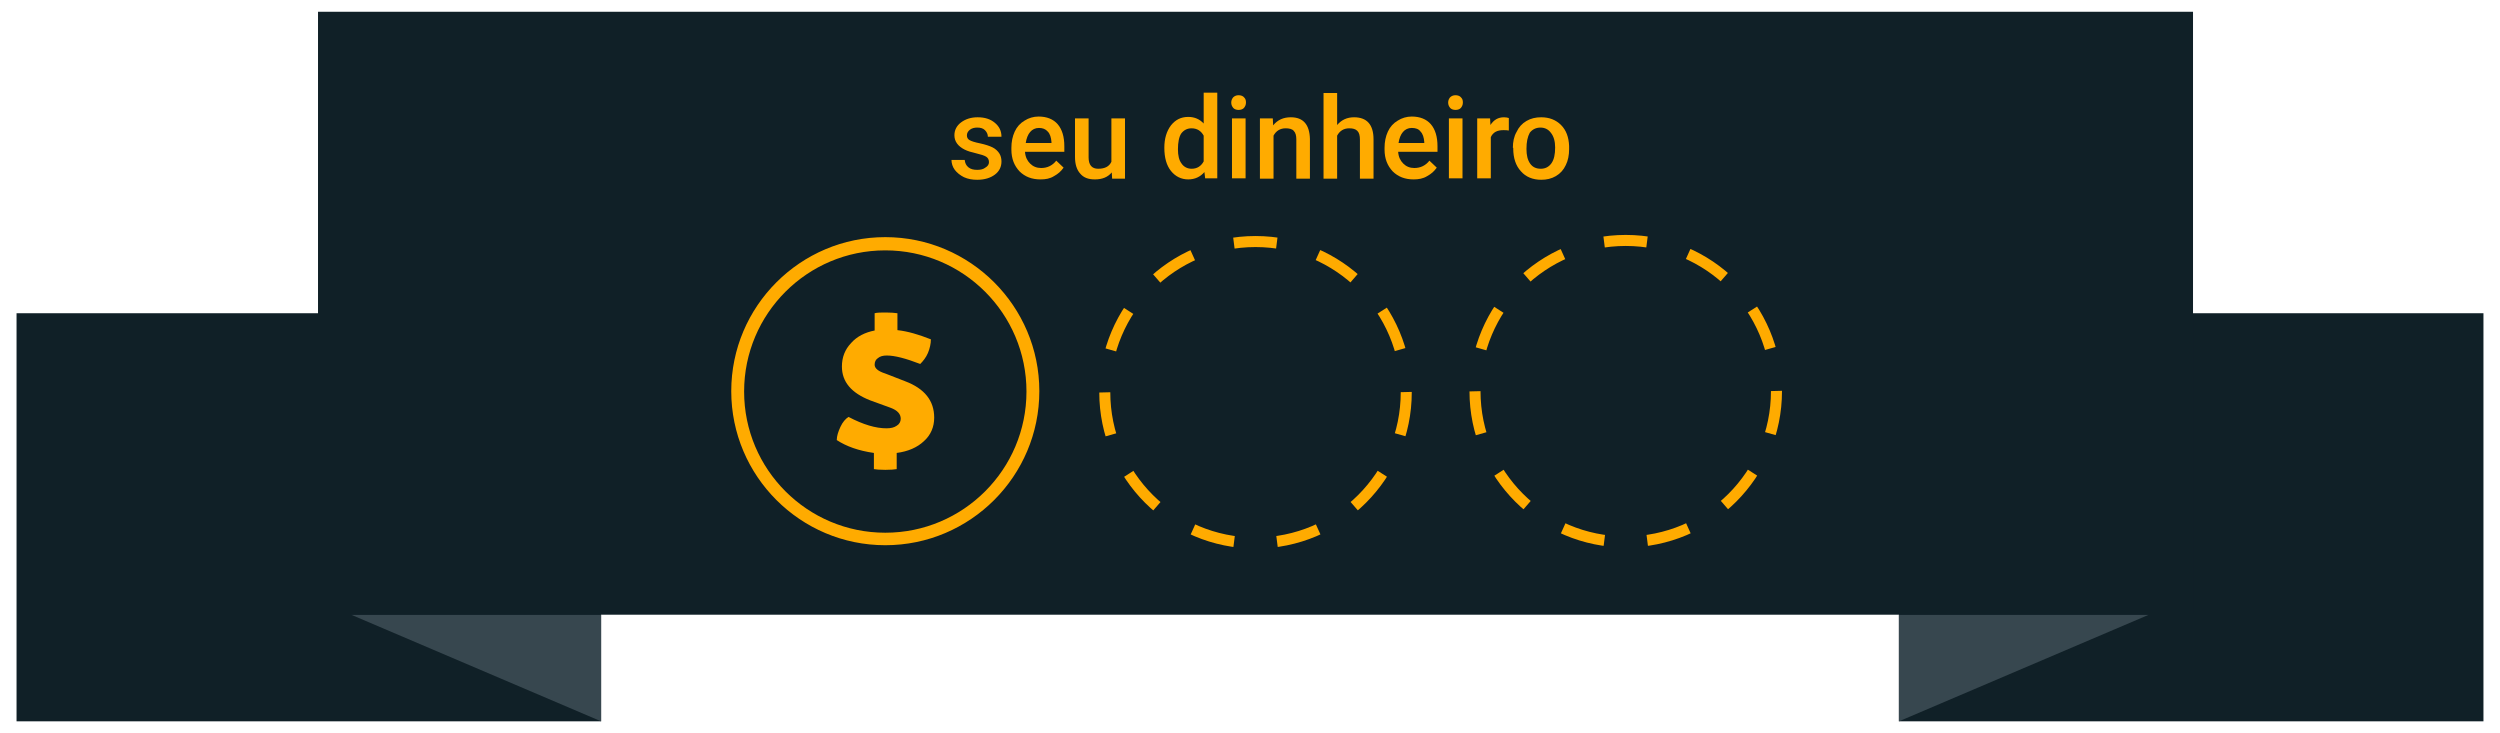 <?xml version="1.0" encoding="utf-8"?>
<!-- Generator: Adobe Illustrator 21.1.0, SVG Export Plug-In . SVG Version: 6.00 Build 0)  -->
<svg version="1.1" id="Camada_1" xmlns="http://www.w3.org/2000/svg" xmlns:xlink="http://www.w3.org/1999/xlink" x="0px" y="0px"
	 viewBox="0 0 680 199.3" style="enable-background:new 0 0 680 199.3;" xml:space="preserve">
<style type="text/css">
	.st0{fill:#102027;}
	.st1{fill:#37474F;}
	.st2{fill:#FFAB00;}
	.st3{fill:none;stroke:#FFAB00;stroke-width:3;stroke-miterlimit:10;stroke-dasharray:11.707,11.707;}
</style>
<rect x="4.5" y="85.2" class="st0" width="159" height="111"/>
<polygon class="st1" points="163.5,196.2 163.5,167.2 95.5,167.2 "/>
<rect x="516.5" y="85.2" class="st0" width="159" height="111"/>
<polygon class="st1" points="516.5,196.2 516.5,167.2 584.5,167.2 "/>
<rect x="86.5" y="3.2" class="st0" width="510" height="164"/>
<g>
	<g>
		<circle class="st0" cx="240.8" cy="106.4" r="40.1"/>
		<path class="st2" d="M240.8,148.3c-23.1,0-41.9-18.8-41.9-41.9s18.8-41.9,41.9-41.9s41.9,18.8,41.9,41.9S263.9,148.3,240.8,148.3z
			 M240.8,68.1c-21.2,0-38.4,17.2-38.4,38.4s17.2,38.4,38.4,38.4s38.4-17.2,38.4-38.4S262,68.1,240.8,68.1z"/>
	</g>
	<g>
		<g>
			<path class="st2" d="M227.6,119.7c0-1.1,0.4-2.3,1-3.6c0.6-1.3,1.4-2.2,2.2-2.7c4,2.1,7.4,3.1,10.3,3.1c1.2,0,2.1-0.2,2.8-0.7
				c0.7-0.4,1.1-1.1,1.1-1.9c0-1.3-0.9-2.3-2.8-3l-5.5-2c-5.1-2-7.7-5-7.7-9.2c0-2.5,0.8-4.6,2.5-6.4c1.6-1.8,3.8-2.9,6.4-3.4v-4.7
				c0.7-0.2,1.8-0.2,3.1-0.2c1.3,0,2.4,0.1,3.1,0.2v4.6c2.8,0.3,5.8,1.2,9.1,2.5c0,1.2-0.3,2.5-0.8,3.7c-0.5,1.2-1.3,2.2-2.1,3
				c-3.9-1.5-6.9-2.3-9.1-2.3c-1,0-1.8,0.2-2.4,0.7c-0.6,0.4-0.9,1-0.9,1.8c0,1,1,1.8,2.9,2.4l5.4,2.1c5.3,2,7.9,5.3,7.9,9.9
				c0,2.5-0.9,4.7-2.8,6.4c-1.8,1.7-4.3,2.8-7.4,3.2v4.4c-0.6,0.1-1.6,0.2-3.1,0.2c-1.5,0-2.6-0.1-3.1-0.2v-4.4
				C233.5,122.6,230.2,121.4,227.6,119.7z"/>
		</g>
	</g>
</g>
<g>
	<path class="st2" d="M269,44.1c0-0.7-0.3-1.2-0.8-1.5c-0.5-0.3-1.4-0.6-2.7-0.9c-1.3-0.3-2.3-0.6-3.1-1c-1.8-0.9-2.8-2.2-2.8-3.9
		c0-1.4,0.6-2.6,1.8-3.5c1.2-0.9,2.7-1.4,4.5-1.4c2,0,3.5,0.5,4.7,1.5c1.2,1,1.8,2.2,1.8,3.8h-3.7c0-0.7-0.3-1.3-0.8-1.8
		c-0.5-0.5-1.2-0.7-2.1-0.7c-0.8,0-1.5,0.2-2,0.6c-0.5,0.4-0.8,0.9-0.8,1.5c0,0.6,0.2,1,0.7,1.3c0.5,0.3,1.4,0.6,2.9,0.9
		c1.4,0.3,2.6,0.7,3.4,1.1c0.8,0.4,1.4,1,1.8,1.6c0.4,0.6,0.6,1.4,0.6,2.2c0,1.5-0.6,2.7-1.8,3.6c-1.2,0.9-2.8,1.4-4.8,1.4
		c-1.3,0-2.5-0.2-3.6-0.7c-1-0.5-1.9-1.2-2.5-2c-0.6-0.8-0.9-1.8-0.9-2.7h3.6c0.1,0.9,0.4,1.5,1,2c0.6,0.5,1.4,0.7,2.4,0.7
		c1,0,1.7-0.2,2.2-0.6C268.7,45.2,269,44.7,269,44.1z"/>
	<path class="st2" d="M283,48.8c-2.3,0-4.2-0.7-5.7-2.2c-1.4-1.5-2.2-3.4-2.2-5.9v-0.5c0-1.6,0.3-3.1,0.9-4.4c0.6-1.3,1.5-2.3,2.7-3
		c1.1-0.7,2.4-1.1,3.8-1.1c2.2,0,4,0.7,5.2,2.1c1.2,1.4,1.8,3.4,1.8,6v1.5h-10.7c0.1,1.4,0.6,2.4,1.4,3.2c0.8,0.8,1.8,1.2,3,1.2
		c1.7,0,3.1-0.7,4.1-2l2,1.9c-0.7,1-1.5,1.7-2.6,2.3C285.6,48.6,284.4,48.8,283,48.8z M282.6,34.8c-1,0-1.8,0.4-2.4,1.1
		c-0.6,0.7-1,1.7-1.2,3h7v-0.3c-0.1-1.2-0.4-2.2-1-2.8C284.4,35.1,283.6,34.8,282.6,34.8z"/>
	<path class="st2" d="M302.4,46.9c-1.1,1.3-2.6,1.9-4.6,1.9c-1.8,0-3.1-0.5-4-1.6c-0.9-1-1.4-2.5-1.4-4.5V32.2h3.7v10.6
		c0,2.1,0.9,3.1,2.6,3.1c1.8,0,3-0.6,3.6-1.9V32.2h3.7v16.4h-3.5L302.4,46.9z"/>
	<path class="st2" d="M316.7,40.2c0-2.5,0.6-4.5,1.8-6.1c1.2-1.5,2.7-2.3,4.7-2.3c1.7,0,3.1,0.6,4.2,1.8v-8.4h3.7v23.3h-3.3
		l-0.2-1.7c-1.1,1.3-2.6,2-4.4,2c-1.9,0-3.5-0.8-4.7-2.3C317.3,45,316.7,42.9,316.7,40.2z M320.4,40.6c0,1.7,0.3,3,1,3.9
		c0.6,0.9,1.6,1.4,2.7,1.4c1.5,0,2.6-0.7,3.3-2v-7c-0.7-1.3-1.8-2-3.3-2c-1.2,0-2.1,0.5-2.8,1.4C320.7,37.2,320.4,38.7,320.4,40.6z"
		/>
	<path class="st2" d="M334.9,27.9c0-0.6,0.2-1,0.5-1.4c0.4-0.4,0.9-0.6,1.5-0.6s1.2,0.2,1.5,0.6c0.4,0.4,0.5,0.8,0.5,1.4
		c0,0.6-0.2,1-0.5,1.4s-0.9,0.6-1.5,0.6s-1.2-0.2-1.5-0.6C335.1,28.9,334.9,28.5,334.9,27.9z M338.8,48.5h-3.7V32.2h3.7V48.5z"/>
	<path class="st2" d="M346.2,32.2l0.1,1.9c1.2-1.5,2.8-2.2,4.8-2.2c3.4,0,5.1,2,5.2,5.9v10.8h-3.7V37.9c0-1-0.2-1.8-0.7-2.3
		c-0.4-0.5-1.2-0.7-2.2-0.7c-1.5,0-2.6,0.7-3.3,2v11.7h-3.7V32.2H346.2z"/>
	<path class="st2" d="M363.7,34c1.2-1.4,2.7-2.1,4.6-2.1c3.5,0,5.3,2,5.3,6v10.7h-3.7V38c0-1.1-0.2-1.9-0.7-2.4
		c-0.5-0.5-1.2-0.7-2.2-0.7c-1.5,0-2.6,0.7-3.3,2v11.7H360V25.3h3.7V34z"/>
	<path class="st2" d="M384.5,48.8c-2.3,0-4.2-0.7-5.7-2.2c-1.4-1.5-2.2-3.4-2.2-5.9v-0.5c0-1.6,0.3-3.1,0.9-4.4
		c0.6-1.3,1.5-2.3,2.7-3c1.1-0.7,2.4-1.1,3.8-1.1c2.2,0,4,0.7,5.2,2.1c1.2,1.4,1.8,3.4,1.8,6v1.5h-10.7c0.1,1.4,0.6,2.4,1.4,3.2
		c0.8,0.8,1.8,1.2,3,1.2c1.7,0,3.1-0.7,4.1-2l2,1.9c-0.7,1-1.5,1.7-2.6,2.3C387.1,48.6,385.8,48.8,384.5,48.8z M384,34.8
		c-1,0-1.8,0.4-2.4,1.1c-0.6,0.7-1,1.7-1.2,3h7v-0.3c-0.1-1.2-0.4-2.2-1-2.8C385.9,35.1,385.1,34.8,384,34.8z"/>
	<path class="st2" d="M393.9,27.9c0-0.6,0.2-1,0.5-1.4c0.4-0.4,0.9-0.6,1.5-0.6s1.2,0.2,1.5,0.6c0.4,0.4,0.5,0.8,0.5,1.4
		c0,0.6-0.2,1-0.5,1.4s-0.9,0.6-1.5,0.6s-1.2-0.2-1.5-0.6C394.1,28.9,393.9,28.5,393.9,27.9z M397.8,48.5h-3.7V32.2h3.7V48.5z"/>
	<path class="st2" d="M410.4,35.5c-0.5-0.1-1-0.1-1.5-0.1c-1.7,0-2.8,0.6-3.4,1.9v11.2h-3.7V32.2h3.5l0.1,1.8
		c0.9-1.4,2.1-2.1,3.7-2.1c0.5,0,1,0.1,1.3,0.2L410.4,35.5z"/>
	<path class="st2" d="M411.5,40.2c0-1.6,0.3-3.1,1-4.3c0.6-1.3,1.5-2.3,2.7-3s2.5-1,4-1c2.2,0,4,0.7,5.4,2.1
		c1.4,1.4,2.1,3.3,2.2,5.7l0,0.9c0,1.6-0.3,3.1-0.9,4.3c-0.6,1.3-1.5,2.3-2.7,3s-2.5,1-4,1c-2.3,0-4.2-0.8-5.5-2.3
		c-1.4-1.5-2.1-3.6-2.1-6.2V40.2z M415.2,40.5c0,1.7,0.3,3,1,4c0.7,1,1.7,1.4,2.9,1.4c1.2,0,2.2-0.5,2.9-1.5s1-2.4,1-4.3
		c0-1.7-0.4-3-1.1-3.9c-0.7-1-1.7-1.5-2.9-1.5c-1.2,0-2.2,0.5-2.9,1.4C415.5,37.2,415.2,38.6,415.2,40.5z"/>
</g>
<g>
	<circle class="st3" cx="442.2" cy="106.4" r="41"/>
</g>
<g>
	<circle class="st3" cx="341.5" cy="106.7" r="41"/>
</g>
</svg>
